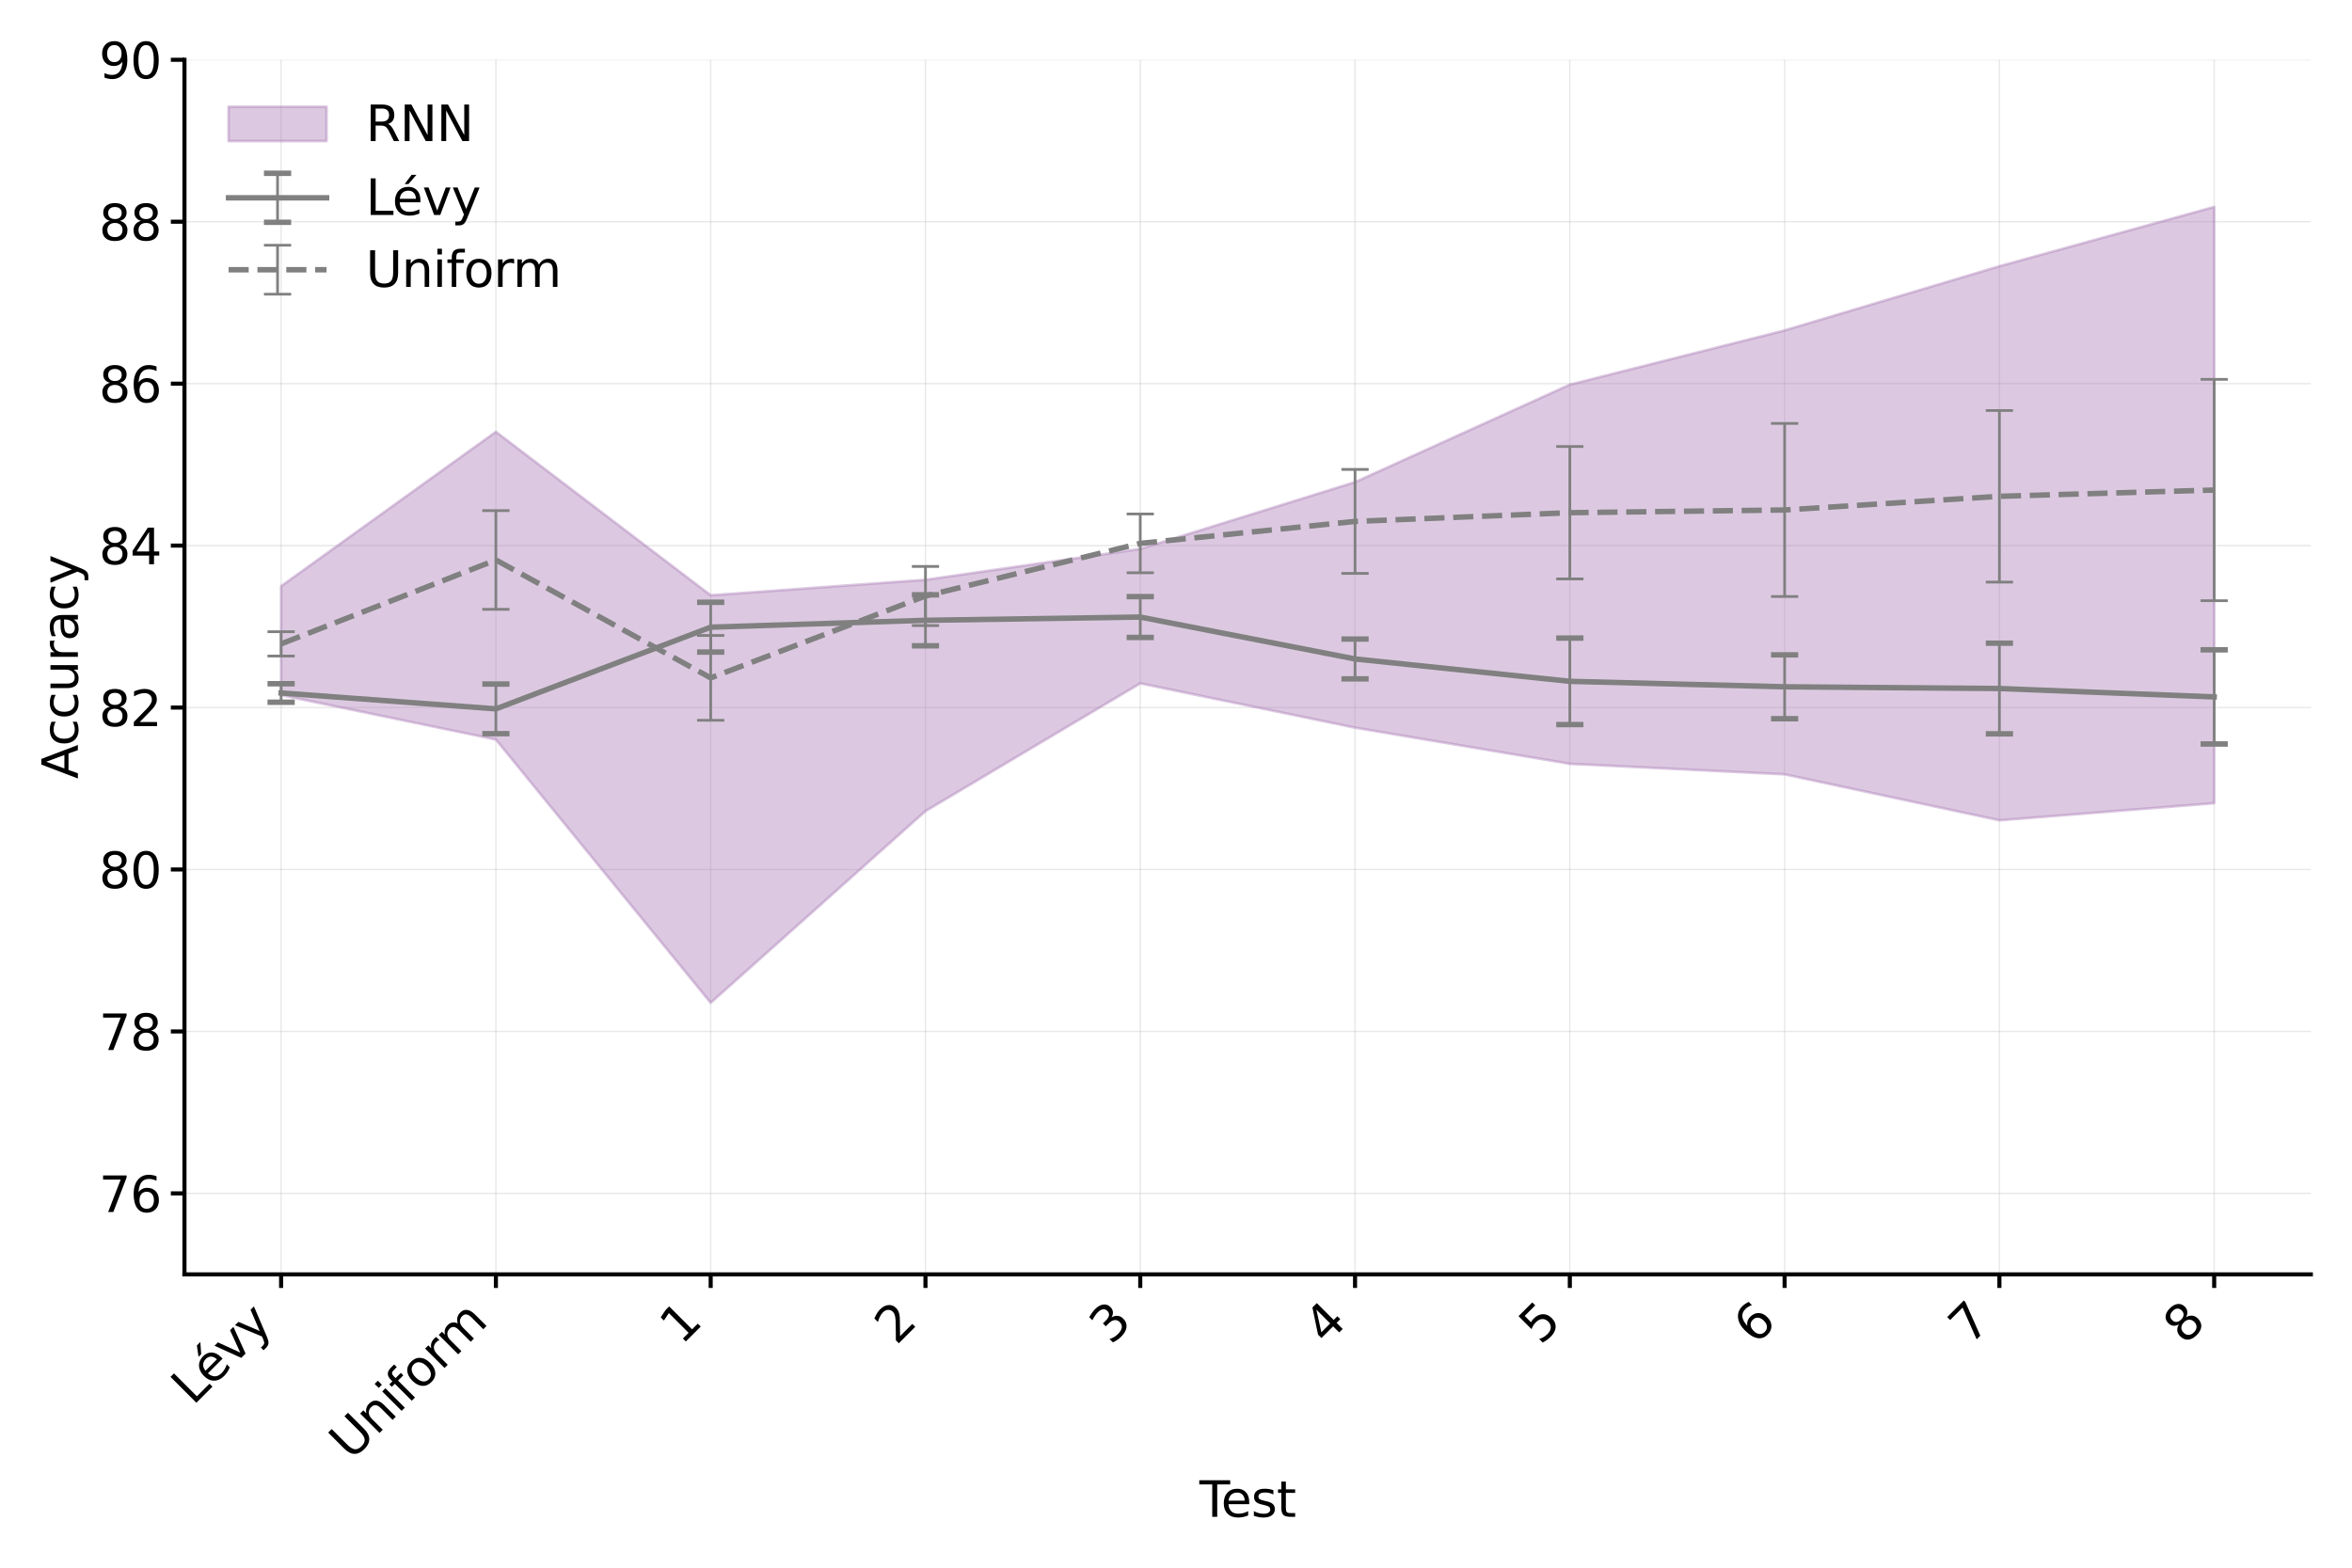 <?xml version="1.0" encoding="utf-8" standalone="no"?>
<!DOCTYPE svg PUBLIC "-//W3C//DTD SVG 1.1//EN"
  "http://www.w3.org/Graphics/SVG/1.1/DTD/svg11.dtd">
<svg xmlns:xlink="http://www.w3.org/1999/xlink" width="864pt" height="576pt" viewBox="0 0 864 576" xmlns="http://www.w3.org/2000/svg" version="1.1">
 <defs>
  <style type="text/css">*{stroke-linejoin: round; stroke-linecap: butt}</style>
 </defs>
 <g id="figure_1">
  <g id="patch_1">
   <path d="M 0 576 
L 864 576 
L 864 0 
L 0 0 
z
" style="fill: #ffffff"/>
  </g>
  <g id="axes_1">
   <g id="patch_2">
    <path d="M 67.76 468.224 
L 848.88 468.224 
L 848.88 21.96 
L 67.76 21.96 
z
" style="fill: #ffffff"/>
   </g>
   <g id="matplotlib.axis_1">
    <g id="xtick_1">
     <g id="line2d_1">
      <path d="M 103.265 468.224 
L 103.265 21.96 
" clip-path="url(#pbea45df01e)" style="fill: none; stroke: #b0b0b0; stroke-opacity: 0.3; stroke-width: 0.5; stroke-linecap: square"/>
     </g>
     <g id="line2d_2">
      <defs>
       <path id="m25b9c10989" d="M 0 0 
L 0 5 
" style="stroke: #000000; stroke-width: 1.5"/>
      </defs>
      <g>
       <use xlink:href="#m25b9c10989" x="103.265" y="468.224" style="stroke: #000000; stroke-width: 1.5"/>
      </g>
     </g>
     <g id="text_1">
      <!-- Lévy -->
      <g transform="translate(70.851 516.672) rotate(-45) scale(0.18 -0.18)">
       <defs>
        <path id="DejaVuSans-4c" d="M 628 4666 
L 1259 4666 
L 1259 531 
L 3531 531 
L 3531 0 
L 628 0 
L 628 4666 
z
" transform="scale(0.016)"/>
        <path id="DejaVuSans-e9" d="M 3597 1894 
L 3597 1613 
L 953 1613 
Q 991 1019 1311 708 
Q 1631 397 2203 397 
Q 2534 397 2845 478 
Q 3156 559 3463 722 
L 3463 178 
Q 3153 47 2828 -22 
Q 2503 -91 2169 -91 
Q 1331 -91 842 396 
Q 353 884 353 1716 
Q 353 2575 817 3079 
Q 1281 3584 2069 3584 
Q 2775 3584 3186 3129 
Q 3597 2675 3597 1894 
z
M 3022 2063 
Q 3016 2534 2758 2815 
Q 2500 3097 2075 3097 
Q 1594 3097 1305 2825 
Q 1016 2553 972 2059 
L 3022 2063 
z
M 2469 5119 
L 3091 5119 
L 2072 3944 
L 1594 3944 
L 2469 5119 
z
" transform="scale(0.016)"/>
        <path id="DejaVuSans-76" d="M 191 3500 
L 800 3500 
L 1894 563 
L 2988 3500 
L 3597 3500 
L 2284 0 
L 1503 0 
L 191 3500 
z
" transform="scale(0.016)"/>
        <path id="DejaVuSans-79" d="M 2059 -325 
Q 1816 -950 1584 -1140 
Q 1353 -1331 966 -1331 
L 506 -1331 
L 506 -850 
L 844 -850 
Q 1081 -850 1212 -737 
Q 1344 -625 1503 -206 
L 1606 56 
L 191 3500 
L 800 3500 
L 1894 763 
L 2988 3500 
L 3597 3500 
L 2059 -325 
z
" transform="scale(0.016)"/>
       </defs>
       <use xlink:href="#DejaVuSans-4c"/>
       <use xlink:href="#DejaVuSans-e9" x="53.963"/>
       <use xlink:href="#DejaVuSans-76" x="115.486"/>
       <use xlink:href="#DejaVuSans-79" x="174.666"/>
      </g>
     </g>
    </g>
    <g id="xtick_2">
     <g id="line2d_3">
      <path d="M 182.166 468.224 
L 182.166 21.96 
" clip-path="url(#pbea45df01e)" style="fill: none; stroke: #b0b0b0; stroke-opacity: 0.3; stroke-width: 0.5; stroke-linecap: square"/>
     </g>
     <g id="line2d_4">
      <g>
       <use xlink:href="#m25b9c10989" x="182.166" y="468.224" style="stroke: #000000; stroke-width: 1.5"/>
      </g>
     </g>
     <g id="text_2">
      <!-- Uniform -->
      <g transform="translate(128.926 536.989) rotate(-45) scale(0.18 -0.18)">
       <defs>
        <path id="DejaVuSans-55" d="M 556 4666 
L 1191 4666 
L 1191 1831 
Q 1191 1081 1462 751 
Q 1734 422 2344 422 
Q 2950 422 3222 751 
Q 3494 1081 3494 1831 
L 3494 4666 
L 4128 4666 
L 4128 1753 
Q 4128 841 3676 375 
Q 3225 -91 2344 -91 
Q 1459 -91 1007 375 
Q 556 841 556 1753 
L 556 4666 
z
" transform="scale(0.016)"/>
        <path id="DejaVuSans-6e" d="M 3513 2113 
L 3513 0 
L 2938 0 
L 2938 2094 
Q 2938 2591 2744 2837 
Q 2550 3084 2163 3084 
Q 1697 3084 1428 2787 
Q 1159 2491 1159 1978 
L 1159 0 
L 581 0 
L 581 3500 
L 1159 3500 
L 1159 2956 
Q 1366 3272 1645 3428 
Q 1925 3584 2291 3584 
Q 2894 3584 3203 3211 
Q 3513 2838 3513 2113 
z
" transform="scale(0.016)"/>
        <path id="DejaVuSans-69" d="M 603 3500 
L 1178 3500 
L 1178 0 
L 603 0 
L 603 3500 
z
M 603 4863 
L 1178 4863 
L 1178 4134 
L 603 4134 
L 603 4863 
z
" transform="scale(0.016)"/>
        <path id="DejaVuSans-66" d="M 2375 4863 
L 2375 4384 
L 1825 4384 
Q 1516 4384 1395 4259 
Q 1275 4134 1275 3809 
L 1275 3500 
L 2222 3500 
L 2222 3053 
L 1275 3053 
L 1275 0 
L 697 0 
L 697 3053 
L 147 3053 
L 147 3500 
L 697 3500 
L 697 3744 
Q 697 4328 969 4595 
Q 1241 4863 1831 4863 
L 2375 4863 
z
" transform="scale(0.016)"/>
        <path id="DejaVuSans-6f" d="M 1959 3097 
Q 1497 3097 1228 2736 
Q 959 2375 959 1747 
Q 959 1119 1226 758 
Q 1494 397 1959 397 
Q 2419 397 2687 759 
Q 2956 1122 2956 1747 
Q 2956 2369 2687 2733 
Q 2419 3097 1959 3097 
z
M 1959 3584 
Q 2709 3584 3137 3096 
Q 3566 2609 3566 1747 
Q 3566 888 3137 398 
Q 2709 -91 1959 -91 
Q 1206 -91 779 398 
Q 353 888 353 1747 
Q 353 2609 779 3096 
Q 1206 3584 1959 3584 
z
" transform="scale(0.016)"/>
        <path id="DejaVuSans-72" d="M 2631 2963 
Q 2534 3019 2420 3045 
Q 2306 3072 2169 3072 
Q 1681 3072 1420 2755 
Q 1159 2438 1159 1844 
L 1159 0 
L 581 0 
L 581 3500 
L 1159 3500 
L 1159 2956 
Q 1341 3275 1631 3429 
Q 1922 3584 2338 3584 
Q 2397 3584 2469 3576 
Q 2541 3569 2628 3553 
L 2631 2963 
z
" transform="scale(0.016)"/>
        <path id="DejaVuSans-6d" d="M 3328 2828 
Q 3544 3216 3844 3400 
Q 4144 3584 4550 3584 
Q 5097 3584 5394 3201 
Q 5691 2819 5691 2113 
L 5691 0 
L 5113 0 
L 5113 2094 
Q 5113 2597 4934 2840 
Q 4756 3084 4391 3084 
Q 3944 3084 3684 2787 
Q 3425 2491 3425 1978 
L 3425 0 
L 2847 0 
L 2847 2094 
Q 2847 2600 2669 2842 
Q 2491 3084 2119 3084 
Q 1678 3084 1418 2786 
Q 1159 2488 1159 1978 
L 1159 0 
L 581 0 
L 581 3500 
L 1159 3500 
L 1159 2956 
Q 1356 3278 1631 3431 
Q 1906 3584 2284 3584 
Q 2666 3584 2933 3390 
Q 3200 3197 3328 2828 
z
" transform="scale(0.016)"/>
       </defs>
       <use xlink:href="#DejaVuSans-55"/>
       <use xlink:href="#DejaVuSans-6e" x="73.193"/>
       <use xlink:href="#DejaVuSans-69" x="136.572"/>
       <use xlink:href="#DejaVuSans-66" x="164.355"/>
       <use xlink:href="#DejaVuSans-6f" x="199.561"/>
       <use xlink:href="#DejaVuSans-72" x="260.742"/>
       <use xlink:href="#DejaVuSans-6d" x="300.105"/>
      </g>
     </g>
    </g>
    <g id="xtick_3">
     <g id="line2d_5">
      <path d="M 261.067 468.224 
L 261.067 21.96 
" clip-path="url(#pbea45df01e)" style="fill: none; stroke: #b0b0b0; stroke-opacity: 0.3; stroke-width: 0.5; stroke-linecap: square"/>
     </g>
     <g id="line2d_6">
      <g>
       <use xlink:href="#m25b9c10989" x="261.067" y="468.224" style="stroke: #000000; stroke-width: 1.5"/>
      </g>
     </g>
     <g id="text_3">
      <!-- 1 -->
      <g transform="translate(250.322 494.493) rotate(-45) scale(0.18 -0.18)">
       <defs>
        <path id="DejaVuSans-31" d="M 794 531 
L 1825 531 
L 1825 4091 
L 703 3866 
L 703 4441 
L 1819 4666 
L 2450 4666 
L 2450 531 
L 3481 531 
L 3481 0 
L 794 0 
L 794 531 
z
" transform="scale(0.016)"/>
       </defs>
       <use xlink:href="#DejaVuSans-31"/>
      </g>
     </g>
    </g>
    <g id="xtick_4">
     <g id="line2d_7">
      <path d="M 339.968 468.224 
L 339.968 21.96 
" clip-path="url(#pbea45df01e)" style="fill: none; stroke: #b0b0b0; stroke-opacity: 0.3; stroke-width: 0.5; stroke-linecap: square"/>
     </g>
     <g id="line2d_8">
      <g>
       <use xlink:href="#m25b9c10989" x="339.968" y="468.224" style="stroke: #000000; stroke-width: 1.5"/>
      </g>
     </g>
     <g id="text_4">
      <!-- 2 -->
      <g transform="translate(329.223 494.493) rotate(-45) scale(0.18 -0.18)">
       <defs>
        <path id="DejaVuSans-32" d="M 1228 531 
L 3431 531 
L 3431 0 
L 469 0 
L 469 531 
Q 828 903 1448 1529 
Q 2069 2156 2228 2338 
Q 2531 2678 2651 2914 
Q 2772 3150 2772 3378 
Q 2772 3750 2511 3984 
Q 2250 4219 1831 4219 
Q 1534 4219 1204 4116 
Q 875 4013 500 3803 
L 500 4441 
Q 881 4594 1212 4672 
Q 1544 4750 1819 4750 
Q 2544 4750 2975 4387 
Q 3406 4025 3406 3419 
Q 3406 3131 3298 2873 
Q 3191 2616 2906 2266 
Q 2828 2175 2409 1742 
Q 1991 1309 1228 531 
z
" transform="scale(0.016)"/>
       </defs>
       <use xlink:href="#DejaVuSans-32"/>
      </g>
     </g>
    </g>
    <g id="xtick_5">
     <g id="line2d_9">
      <path d="M 418.869 468.224 
L 418.869 21.96 
" clip-path="url(#pbea45df01e)" style="fill: none; stroke: #b0b0b0; stroke-opacity: 0.3; stroke-width: 0.5; stroke-linecap: square"/>
     </g>
     <g id="line2d_10">
      <g>
       <use xlink:href="#m25b9c10989" x="418.869" y="468.224" style="stroke: #000000; stroke-width: 1.5"/>
      </g>
     </g>
     <g id="text_5">
      <!-- 3 -->
      <g transform="translate(408.124 494.493) rotate(-45) scale(0.18 -0.18)">
       <defs>
        <path id="DejaVuSans-33" d="M 2597 2516 
Q 3050 2419 3304 2112 
Q 3559 1806 3559 1356 
Q 3559 666 3084 287 
Q 2609 -91 1734 -91 
Q 1441 -91 1130 -33 
Q 819 25 488 141 
L 488 750 
Q 750 597 1062 519 
Q 1375 441 1716 441 
Q 2309 441 2620 675 
Q 2931 909 2931 1356 
Q 2931 1769 2642 2001 
Q 2353 2234 1838 2234 
L 1294 2234 
L 1294 2753 
L 1863 2753 
Q 2328 2753 2575 2939 
Q 2822 3125 2822 3475 
Q 2822 3834 2567 4026 
Q 2313 4219 1838 4219 
Q 1578 4219 1281 4162 
Q 984 4106 628 3988 
L 628 4550 
Q 988 4650 1302 4700 
Q 1616 4750 1894 4750 
Q 2613 4750 3031 4423 
Q 3450 4097 3450 3541 
Q 3450 3153 3228 2886 
Q 3006 2619 2597 2516 
z
" transform="scale(0.016)"/>
       </defs>
       <use xlink:href="#DejaVuSans-33"/>
      </g>
     </g>
    </g>
    <g id="xtick_6">
     <g id="line2d_11">
      <path d="M 497.771 468.224 
L 497.771 21.96 
" clip-path="url(#pbea45df01e)" style="fill: none; stroke: #b0b0b0; stroke-opacity: 0.3; stroke-width: 0.5; stroke-linecap: square"/>
     </g>
     <g id="line2d_12">
      <g>
       <use xlink:href="#m25b9c10989" x="497.771" y="468.224" style="stroke: #000000; stroke-width: 1.5"/>
      </g>
     </g>
     <g id="text_6">
      <!-- 4 -->
      <g transform="translate(487.025 494.493) rotate(-45) scale(0.18 -0.18)">
       <defs>
        <path id="DejaVuSans-34" d="M 2419 4116 
L 825 1625 
L 2419 1625 
L 2419 4116 
z
M 2253 4666 
L 3047 4666 
L 3047 1625 
L 3713 1625 
L 3713 1100 
L 3047 1100 
L 3047 0 
L 2419 0 
L 2419 1100 
L 313 1100 
L 313 1709 
L 2253 4666 
z
" transform="scale(0.016)"/>
       </defs>
       <use xlink:href="#DejaVuSans-34"/>
      </g>
     </g>
    </g>
    <g id="xtick_7">
     <g id="line2d_13">
      <path d="M 576.672 468.224 
L 576.672 21.96 
" clip-path="url(#pbea45df01e)" style="fill: none; stroke: #b0b0b0; stroke-opacity: 0.3; stroke-width: 0.5; stroke-linecap: square"/>
     </g>
     <g id="line2d_14">
      <g>
       <use xlink:href="#m25b9c10989" x="576.672" y="468.224" style="stroke: #000000; stroke-width: 1.5"/>
      </g>
     </g>
     <g id="text_7">
      <!-- 5 -->
      <g transform="translate(565.926 494.493) rotate(-45) scale(0.18 -0.18)">
       <defs>
        <path id="DejaVuSans-35" d="M 691 4666 
L 3169 4666 
L 3169 4134 
L 1269 4134 
L 1269 2991 
Q 1406 3038 1543 3061 
Q 1681 3084 1819 3084 
Q 2600 3084 3056 2656 
Q 3513 2228 3513 1497 
Q 3513 744 3044 326 
Q 2575 -91 1722 -91 
Q 1428 -91 1123 -41 
Q 819 9 494 109 
L 494 744 
Q 775 591 1075 516 
Q 1375 441 1709 441 
Q 2250 441 2565 725 
Q 2881 1009 2881 1497 
Q 2881 1984 2565 2268 
Q 2250 2553 1709 2553 
Q 1456 2553 1204 2497 
Q 953 2441 691 2322 
L 691 4666 
z
" transform="scale(0.016)"/>
       </defs>
       <use xlink:href="#DejaVuSans-35"/>
      </g>
     </g>
    </g>
    <g id="xtick_8">
     <g id="line2d_15">
      <path d="M 655.573 468.224 
L 655.573 21.96 
" clip-path="url(#pbea45df01e)" style="fill: none; stroke: #b0b0b0; stroke-opacity: 0.3; stroke-width: 0.5; stroke-linecap: square"/>
     </g>
     <g id="line2d_16">
      <g>
       <use xlink:href="#m25b9c10989" x="655.573" y="468.224" style="stroke: #000000; stroke-width: 1.5"/>
      </g>
     </g>
     <g id="text_8">
      <!-- 6 -->
      <g transform="translate(644.827 494.493) rotate(-45) scale(0.18 -0.18)">
       <defs>
        <path id="DejaVuSans-36" d="M 2113 2584 
Q 1688 2584 1439 2293 
Q 1191 2003 1191 1497 
Q 1191 994 1439 701 
Q 1688 409 2113 409 
Q 2538 409 2786 701 
Q 3034 994 3034 1497 
Q 3034 2003 2786 2293 
Q 2538 2584 2113 2584 
z
M 3366 4563 
L 3366 3988 
Q 3128 4100 2886 4159 
Q 2644 4219 2406 4219 
Q 1781 4219 1451 3797 
Q 1122 3375 1075 2522 
Q 1259 2794 1537 2939 
Q 1816 3084 2150 3084 
Q 2853 3084 3261 2657 
Q 3669 2231 3669 1497 
Q 3669 778 3244 343 
Q 2819 -91 2113 -91 
Q 1303 -91 875 529 
Q 447 1150 447 2328 
Q 447 3434 972 4092 
Q 1497 4750 2381 4750 
Q 2619 4750 2861 4703 
Q 3103 4656 3366 4563 
z
" transform="scale(0.016)"/>
       </defs>
       <use xlink:href="#DejaVuSans-36"/>
      </g>
     </g>
    </g>
    <g id="xtick_9">
     <g id="line2d_17">
      <path d="M 734.474 468.224 
L 734.474 21.96 
" clip-path="url(#pbea45df01e)" style="fill: none; stroke: #b0b0b0; stroke-opacity: 0.3; stroke-width: 0.5; stroke-linecap: square"/>
     </g>
     <g id="line2d_18">
      <g>
       <use xlink:href="#m25b9c10989" x="734.474" y="468.224" style="stroke: #000000; stroke-width: 1.5"/>
      </g>
     </g>
     <g id="text_9">
      <!-- 7 -->
      <g transform="translate(723.728 494.493) rotate(-45) scale(0.18 -0.18)">
       <defs>
        <path id="DejaVuSans-37" d="M 525 4666 
L 3525 4666 
L 3525 4397 
L 1831 0 
L 1172 0 
L 2766 4134 
L 525 4134 
L 525 4666 
z
" transform="scale(0.016)"/>
       </defs>
       <use xlink:href="#DejaVuSans-37"/>
      </g>
     </g>
    </g>
    <g id="xtick_10">
     <g id="line2d_19">
      <path d="M 813.375 468.224 
L 813.375 21.96 
" clip-path="url(#pbea45df01e)" style="fill: none; stroke: #b0b0b0; stroke-opacity: 0.3; stroke-width: 0.5; stroke-linecap: square"/>
     </g>
     <g id="line2d_20">
      <g>
       <use xlink:href="#m25b9c10989" x="813.375" y="468.224" style="stroke: #000000; stroke-width: 1.5"/>
      </g>
     </g>
     <g id="text_10">
      <!-- 8 -->
      <g transform="translate(802.629 494.493) rotate(-45) scale(0.18 -0.18)">
       <defs>
        <path id="DejaVuSans-38" d="M 2034 2216 
Q 1584 2216 1326 1975 
Q 1069 1734 1069 1313 
Q 1069 891 1326 650 
Q 1584 409 2034 409 
Q 2484 409 2743 651 
Q 3003 894 3003 1313 
Q 3003 1734 2745 1975 
Q 2488 2216 2034 2216 
z
M 1403 2484 
Q 997 2584 770 2862 
Q 544 3141 544 3541 
Q 544 4100 942 4425 
Q 1341 4750 2034 4750 
Q 2731 4750 3128 4425 
Q 3525 4100 3525 3541 
Q 3525 3141 3298 2862 
Q 3072 2584 2669 2484 
Q 3125 2378 3379 2068 
Q 3634 1759 3634 1313 
Q 3634 634 3220 271 
Q 2806 -91 2034 -91 
Q 1263 -91 848 271 
Q 434 634 434 1313 
Q 434 1759 690 2068 
Q 947 2378 1403 2484 
z
M 1172 3481 
Q 1172 3119 1398 2916 
Q 1625 2713 2034 2713 
Q 2441 2713 2670 2916 
Q 2900 3119 2900 3481 
Q 2900 3844 2670 4047 
Q 2441 4250 2034 4250 
Q 1625 4250 1398 4047 
Q 1172 3844 1172 3481 
z
" transform="scale(0.016)"/>
       </defs>
       <use xlink:href="#DejaVuSans-38"/>
      </g>
     </g>
    </g>
    <g id="text_11">
     <!-- Test -->
     <g transform="translate(440.598 557.313) scale(0.18 -0.18)">
      <defs>
       <path id="DejaVuSans-54" d="M -19 4666 
L 3928 4666 
L 3928 4134 
L 2272 4134 
L 2272 0 
L 1638 0 
L 1638 4134 
L -19 4134 
L -19 4666 
z
" transform="scale(0.016)"/>
       <path id="DejaVuSans-65" d="M 3597 1894 
L 3597 1613 
L 953 1613 
Q 991 1019 1311 708 
Q 1631 397 2203 397 
Q 2534 397 2845 478 
Q 3156 559 3463 722 
L 3463 178 
Q 3153 47 2828 -22 
Q 2503 -91 2169 -91 
Q 1331 -91 842 396 
Q 353 884 353 1716 
Q 353 2575 817 3079 
Q 1281 3584 2069 3584 
Q 2775 3584 3186 3129 
Q 3597 2675 3597 1894 
z
M 3022 2063 
Q 3016 2534 2758 2815 
Q 2500 3097 2075 3097 
Q 1594 3097 1305 2825 
Q 1016 2553 972 2059 
L 3022 2063 
z
" transform="scale(0.016)"/>
       <path id="DejaVuSans-73" d="M 2834 3397 
L 2834 2853 
Q 2591 2978 2328 3040 
Q 2066 3103 1784 3103 
Q 1356 3103 1142 2972 
Q 928 2841 928 2578 
Q 928 2378 1081 2264 
Q 1234 2150 1697 2047 
L 1894 2003 
Q 2506 1872 2764 1633 
Q 3022 1394 3022 966 
Q 3022 478 2636 193 
Q 2250 -91 1575 -91 
Q 1294 -91 989 -36 
Q 684 19 347 128 
L 347 722 
Q 666 556 975 473 
Q 1284 391 1588 391 
Q 1994 391 2212 530 
Q 2431 669 2431 922 
Q 2431 1156 2273 1281 
Q 2116 1406 1581 1522 
L 1381 1569 
Q 847 1681 609 1914 
Q 372 2147 372 2553 
Q 372 3047 722 3315 
Q 1072 3584 1716 3584 
Q 2034 3584 2315 3537 
Q 2597 3491 2834 3397 
z
" transform="scale(0.016)"/>
       <path id="DejaVuSans-74" d="M 1172 4494 
L 1172 3500 
L 2356 3500 
L 2356 3053 
L 1172 3053 
L 1172 1153 
Q 1172 725 1289 603 
Q 1406 481 1766 481 
L 2356 481 
L 2356 0 
L 1766 0 
Q 1100 0 847 248 
Q 594 497 594 1153 
L 594 3053 
L 172 3053 
L 172 3500 
L 594 3500 
L 594 4494 
L 1172 4494 
z
" transform="scale(0.016)"/>
      </defs>
      <use xlink:href="#DejaVuSans-54"/>
      <use xlink:href="#DejaVuSans-65" x="44.084"/>
      <use xlink:href="#DejaVuSans-73" x="105.607"/>
      <use xlink:href="#DejaVuSans-74" x="157.707"/>
     </g>
    </g>
   </g>
   <g id="matplotlib.axis_2">
    <g id="ytick_1">
     <g id="line2d_21">
      <path d="M 67.76 438.473 
L 848.88 438.473 
" clip-path="url(#pbea45df01e)" style="fill: none; stroke: #b0b0b0; stroke-opacity: 0.3; stroke-width: 0.5; stroke-linecap: square"/>
     </g>
     <g id="line2d_22">
      <defs>
       <path id="m1f708a9ffe" d="M 0 0 
L -5 0 
" style="stroke: #000000; stroke-width: 1.5"/>
      </defs>
      <g>
       <use xlink:href="#m1f708a9ffe" x="67.76" y="438.473" style="stroke: #000000; stroke-width: 1.5"/>
      </g>
     </g>
     <g id="text_12">
      <!-- 76 -->
      <g transform="translate(36.355 445.312) scale(0.18 -0.18)">
       <use xlink:href="#DejaVuSans-37"/>
       <use xlink:href="#DejaVuSans-36" x="63.623"/>
      </g>
     </g>
    </g>
    <g id="ytick_2">
     <g id="line2d_23">
      <path d="M 67.76 378.971 
L 848.88 378.971 
" clip-path="url(#pbea45df01e)" style="fill: none; stroke: #b0b0b0; stroke-opacity: 0.3; stroke-width: 0.5; stroke-linecap: square"/>
     </g>
     <g id="line2d_24">
      <g>
       <use xlink:href="#m1f708a9ffe" x="67.76" y="378.971" style="stroke: #000000; stroke-width: 1.5"/>
      </g>
     </g>
     <g id="text_13">
      <!-- 78 -->
      <g transform="translate(36.355 385.81) scale(0.18 -0.18)">
       <use xlink:href="#DejaVuSans-37"/>
       <use xlink:href="#DejaVuSans-38" x="63.623"/>
      </g>
     </g>
    </g>
    <g id="ytick_3">
     <g id="line2d_25">
      <path d="M 67.76 319.469 
L 848.88 319.469 
" clip-path="url(#pbea45df01e)" style="fill: none; stroke: #b0b0b0; stroke-opacity: 0.3; stroke-width: 0.5; stroke-linecap: square"/>
     </g>
     <g id="line2d_26">
      <g>
       <use xlink:href="#m1f708a9ffe" x="67.76" y="319.469" style="stroke: #000000; stroke-width: 1.5"/>
      </g>
     </g>
     <g id="text_14">
      <!-- 80 -->
      <g transform="translate(36.355 326.308) scale(0.18 -0.18)">
       <defs>
        <path id="DejaVuSans-30" d="M 2034 4250 
Q 1547 4250 1301 3770 
Q 1056 3291 1056 2328 
Q 1056 1369 1301 889 
Q 1547 409 2034 409 
Q 2525 409 2770 889 
Q 3016 1369 3016 2328 
Q 3016 3291 2770 3770 
Q 2525 4250 2034 4250 
z
M 2034 4750 
Q 2819 4750 3233 4129 
Q 3647 3509 3647 2328 
Q 3647 1150 3233 529 
Q 2819 -91 2034 -91 
Q 1250 -91 836 529 
Q 422 1150 422 2328 
Q 422 3509 836 4129 
Q 1250 4750 2034 4750 
z
" transform="scale(0.016)"/>
       </defs>
       <use xlink:href="#DejaVuSans-38"/>
       <use xlink:href="#DejaVuSans-30" x="63.623"/>
      </g>
     </g>
    </g>
    <g id="ytick_4">
     <g id="line2d_27">
      <path d="M 67.76 259.968 
L 848.88 259.968 
" clip-path="url(#pbea45df01e)" style="fill: none; stroke: #b0b0b0; stroke-opacity: 0.3; stroke-width: 0.5; stroke-linecap: square"/>
     </g>
     <g id="line2d_28">
      <g>
       <use xlink:href="#m1f708a9ffe" x="67.76" y="259.968" style="stroke: #000000; stroke-width: 1.5"/>
      </g>
     </g>
     <g id="text_15">
      <!-- 82 -->
      <g transform="translate(36.355 266.806) scale(0.18 -0.18)">
       <use xlink:href="#DejaVuSans-38"/>
       <use xlink:href="#DejaVuSans-32" x="63.623"/>
      </g>
     </g>
    </g>
    <g id="ytick_5">
     <g id="line2d_29">
      <path d="M 67.76 200.466 
L 848.88 200.466 
" clip-path="url(#pbea45df01e)" style="fill: none; stroke: #b0b0b0; stroke-opacity: 0.3; stroke-width: 0.5; stroke-linecap: square"/>
     </g>
     <g id="line2d_30">
      <g>
       <use xlink:href="#m1f708a9ffe" x="67.76" y="200.466" style="stroke: #000000; stroke-width: 1.5"/>
      </g>
     </g>
     <g id="text_16">
      <!-- 84 -->
      <g transform="translate(36.355 207.304) scale(0.18 -0.18)">
       <use xlink:href="#DejaVuSans-38"/>
       <use xlink:href="#DejaVuSans-34" x="63.623"/>
      </g>
     </g>
    </g>
    <g id="ytick_6">
     <g id="line2d_31">
      <path d="M 67.76 140.964 
L 848.88 140.964 
" clip-path="url(#pbea45df01e)" style="fill: none; stroke: #b0b0b0; stroke-opacity: 0.3; stroke-width: 0.5; stroke-linecap: square"/>
     </g>
     <g id="line2d_32">
      <g>
       <use xlink:href="#m1f708a9ffe" x="67.76" y="140.964" style="stroke: #000000; stroke-width: 1.5"/>
      </g>
     </g>
     <g id="text_17">
      <!-- 86 -->
      <g transform="translate(36.355 147.802) scale(0.18 -0.18)">
       <use xlink:href="#DejaVuSans-38"/>
       <use xlink:href="#DejaVuSans-36" x="63.623"/>
      </g>
     </g>
    </g>
    <g id="ytick_7">
     <g id="line2d_33">
      <path d="M 67.76 81.462 
L 848.88 81.462 
" clip-path="url(#pbea45df01e)" style="fill: none; stroke: #b0b0b0; stroke-opacity: 0.3; stroke-width: 0.5; stroke-linecap: square"/>
     </g>
     <g id="line2d_34">
      <g>
       <use xlink:href="#m1f708a9ffe" x="67.76" y="81.462" style="stroke: #000000; stroke-width: 1.5"/>
      </g>
     </g>
     <g id="text_18">
      <!-- 88 -->
      <g transform="translate(36.355 88.3) scale(0.18 -0.18)">
       <use xlink:href="#DejaVuSans-38"/>
       <use xlink:href="#DejaVuSans-38" x="63.623"/>
      </g>
     </g>
    </g>
    <g id="ytick_8">
     <g id="line2d_35">
      <path d="M 67.76 21.96 
L 848.88 21.96 
" clip-path="url(#pbea45df01e)" style="fill: none; stroke: #b0b0b0; stroke-opacity: 0.3; stroke-width: 0.5; stroke-linecap: square"/>
     </g>
     <g id="line2d_36">
      <g>
       <use xlink:href="#m1f708a9ffe" x="67.76" y="21.96" style="stroke: #000000; stroke-width: 1.5"/>
      </g>
     </g>
     <g id="text_19">
      <!-- 90 -->
      <g transform="translate(36.355 28.799) scale(0.18 -0.18)">
       <defs>
        <path id="DejaVuSans-39" d="M 703 97 
L 703 672 
Q 941 559 1184 500 
Q 1428 441 1663 441 
Q 2288 441 2617 861 
Q 2947 1281 2994 2138 
Q 2813 1869 2534 1725 
Q 2256 1581 1919 1581 
Q 1219 1581 811 2004 
Q 403 2428 403 3163 
Q 403 3881 828 4315 
Q 1253 4750 1959 4750 
Q 2769 4750 3195 4129 
Q 3622 3509 3622 2328 
Q 3622 1225 3098 567 
Q 2575 -91 1691 -91 
Q 1453 -91 1209 -44 
Q 966 3 703 97 
z
M 1959 2075 
Q 2384 2075 2632 2365 
Q 2881 2656 2881 3163 
Q 2881 3666 2632 3958 
Q 2384 4250 1959 4250 
Q 1534 4250 1286 3958 
Q 1038 3666 1038 3163 
Q 1038 2656 1286 2365 
Q 1534 2075 1959 2075 
z
" transform="scale(0.016)"/>
       </defs>
       <use xlink:href="#DejaVuSans-39"/>
       <use xlink:href="#DejaVuSans-30" x="63.623"/>
      </g>
     </g>
    </g>
    <g id="text_20">
     <!-- Accuracy -->
     <g transform="translate(28.612 286.183) rotate(-90) scale(0.18 -0.18)">
      <defs>
       <path id="DejaVuSans-41" d="M 2188 4044 
L 1331 1722 
L 3047 1722 
L 2188 4044 
z
M 1831 4666 
L 2547 4666 
L 4325 0 
L 3669 0 
L 3244 1197 
L 1141 1197 
L 716 0 
L 50 0 
L 1831 4666 
z
" transform="scale(0.016)"/>
       <path id="DejaVuSans-63" d="M 3122 3366 
L 3122 2828 
Q 2878 2963 2633 3030 
Q 2388 3097 2138 3097 
Q 1578 3097 1268 2742 
Q 959 2388 959 1747 
Q 959 1106 1268 751 
Q 1578 397 2138 397 
Q 2388 397 2633 464 
Q 2878 531 3122 666 
L 3122 134 
Q 2881 22 2623 -34 
Q 2366 -91 2075 -91 
Q 1284 -91 818 406 
Q 353 903 353 1747 
Q 353 2603 823 3093 
Q 1294 3584 2113 3584 
Q 2378 3584 2631 3529 
Q 2884 3475 3122 3366 
z
" transform="scale(0.016)"/>
       <path id="DejaVuSans-75" d="M 544 1381 
L 544 3500 
L 1119 3500 
L 1119 1403 
Q 1119 906 1312 657 
Q 1506 409 1894 409 
Q 2359 409 2629 706 
Q 2900 1003 2900 1516 
L 2900 3500 
L 3475 3500 
L 3475 0 
L 2900 0 
L 2900 538 
Q 2691 219 2414 64 
Q 2138 -91 1772 -91 
Q 1169 -91 856 284 
Q 544 659 544 1381 
z
M 1991 3584 
L 1991 3584 
z
" transform="scale(0.016)"/>
       <path id="DejaVuSans-61" d="M 2194 1759 
Q 1497 1759 1228 1600 
Q 959 1441 959 1056 
Q 959 750 1161 570 
Q 1363 391 1709 391 
Q 2188 391 2477 730 
Q 2766 1069 2766 1631 
L 2766 1759 
L 2194 1759 
z
M 3341 1997 
L 3341 0 
L 2766 0 
L 2766 531 
Q 2569 213 2275 61 
Q 1981 -91 1556 -91 
Q 1019 -91 701 211 
Q 384 513 384 1019 
Q 384 1609 779 1909 
Q 1175 2209 1959 2209 
L 2766 2209 
L 2766 2266 
Q 2766 2663 2505 2880 
Q 2244 3097 1772 3097 
Q 1472 3097 1187 3025 
Q 903 2953 641 2809 
L 641 3341 
Q 956 3463 1253 3523 
Q 1550 3584 1831 3584 
Q 2591 3584 2966 3190 
Q 3341 2797 3341 1997 
z
" transform="scale(0.016)"/>
      </defs>
      <use xlink:href="#DejaVuSans-41"/>
      <use xlink:href="#DejaVuSans-63" x="66.658"/>
      <use xlink:href="#DejaVuSans-63" x="121.639"/>
      <use xlink:href="#DejaVuSans-75" x="176.619"/>
      <use xlink:href="#DejaVuSans-72" x="239.998"/>
      <use xlink:href="#DejaVuSans-61" x="281.111"/>
      <use xlink:href="#DejaVuSans-63" x="342.391"/>
      <use xlink:href="#DejaVuSans-79" x="397.371"/>
     </g>
    </g>
   </g>
   <g id="PolyCollection_1">
    <defs>
     <path id="md71c2c8c78" d="M 103.265 -360.622 
L 103.265 -320.607 
L 182.166 -304.281 
L 261.067 -207.553 
L 339.968 -277.988 
L 418.869 -324.921 
L 497.771 -308.632 
L 576.672 -295.356 
L 655.573 -291.488 
L 734.474 -274.604 
L 813.375 -280.889 
L 813.375 -499.968 
L 813.375 -499.968 
L 734.474 -478.175 
L 655.573 -454.597 
L 576.672 -434.664 
L 497.771 -398.852 
L 418.869 -374.307 
L 339.968 -362.965 
L 261.067 -357.275 
L 182.166 -417.334 
L 103.265 -360.622 
z
" style="stroke: #a778b4; stroke-opacity: 0.4"/>
    </defs>
    <g clip-path="url(#pbea45df01e)">
     <use xlink:href="#md71c2c8c78" x="0" y="576" style="fill: #a778b4; fill-opacity: 0.4; stroke: #a778b4; stroke-opacity: 0.4"/>
    </g>
   </g>
   <g id="LineCollection_1">
    <path d="M 103.265 258.017 
L 103.265 251.208 
" clip-path="url(#pbea45df01e)" style="fill: none; stroke: #808080"/>
    <path d="M 182.166 269.57 
L 182.166 251.332 
" clip-path="url(#pbea45df01e)" style="fill: none; stroke: #808080"/>
    <path d="M 261.067 239.587 
L 261.067 221.292 
" clip-path="url(#pbea45df01e)" style="fill: none; stroke: #808080"/>
    <path d="M 339.968 237.268 
L 339.968 218.554 
" clip-path="url(#pbea45df01e)" style="fill: none; stroke: #808080"/>
    <path d="M 418.869 234.22 
L 418.869 219.221 
" clip-path="url(#pbea45df01e)" style="fill: none; stroke: #808080"/>
    <path d="M 497.771 249.432 
L 497.771 234.802 
" clip-path="url(#pbea45df01e)" style="fill: none; stroke: #808080"/>
    <path d="M 576.672 266.226 
L 576.672 234.446 
" clip-path="url(#pbea45df01e)" style="fill: none; stroke: #808080"/>
    <path d="M 655.573 264.08 
L 655.573 240.607 
" clip-path="url(#pbea45df01e)" style="fill: none; stroke: #808080"/>
    <path d="M 734.474 269.632 
L 734.474 236.321 
" clip-path="url(#pbea45df01e)" style="fill: none; stroke: #808080"/>
    <path d="M 813.375 273.365 
L 813.375 238.76 
" clip-path="url(#pbea45df01e)" style="fill: none; stroke: #808080"/>
   </g>
   <g id="line2d_37">
    <defs>
     <path id="m4a71e40a7e" d="M 5 0 
L -5 -0 
" style="stroke: #808080; stroke-width: 2"/>
    </defs>
    <g clip-path="url(#pbea45df01e)">
     <use xlink:href="#m4a71e40a7e" x="103.265" y="258.017" style="fill: #808080; stroke: #808080; stroke-width: 2"/>
     <use xlink:href="#m4a71e40a7e" x="182.166" y="269.57" style="fill: #808080; stroke: #808080; stroke-width: 2"/>
     <use xlink:href="#m4a71e40a7e" x="261.067" y="239.587" style="fill: #808080; stroke: #808080; stroke-width: 2"/>
     <use xlink:href="#m4a71e40a7e" x="339.968" y="237.268" style="fill: #808080; stroke: #808080; stroke-width: 2"/>
     <use xlink:href="#m4a71e40a7e" x="418.869" y="234.22" style="fill: #808080; stroke: #808080; stroke-width: 2"/>
     <use xlink:href="#m4a71e40a7e" x="497.771" y="249.432" style="fill: #808080; stroke: #808080; stroke-width: 2"/>
     <use xlink:href="#m4a71e40a7e" x="576.672" y="266.226" style="fill: #808080; stroke: #808080; stroke-width: 2"/>
     <use xlink:href="#m4a71e40a7e" x="655.573" y="264.08" style="fill: #808080; stroke: #808080; stroke-width: 2"/>
     <use xlink:href="#m4a71e40a7e" x="734.474" y="269.632" style="fill: #808080; stroke: #808080; stroke-width: 2"/>
     <use xlink:href="#m4a71e40a7e" x="813.375" y="273.365" style="fill: #808080; stroke: #808080; stroke-width: 2"/>
    </g>
   </g>
   <g id="line2d_38">
    <g clip-path="url(#pbea45df01e)">
     <use xlink:href="#m4a71e40a7e" x="103.265" y="251.208" style="fill: #808080; stroke: #808080; stroke-width: 2"/>
     <use xlink:href="#m4a71e40a7e" x="182.166" y="251.332" style="fill: #808080; stroke: #808080; stroke-width: 2"/>
     <use xlink:href="#m4a71e40a7e" x="261.067" y="221.292" style="fill: #808080; stroke: #808080; stroke-width: 2"/>
     <use xlink:href="#m4a71e40a7e" x="339.968" y="218.554" style="fill: #808080; stroke: #808080; stroke-width: 2"/>
     <use xlink:href="#m4a71e40a7e" x="418.869" y="219.221" style="fill: #808080; stroke: #808080; stroke-width: 2"/>
     <use xlink:href="#m4a71e40a7e" x="497.771" y="234.802" style="fill: #808080; stroke: #808080; stroke-width: 2"/>
     <use xlink:href="#m4a71e40a7e" x="576.672" y="234.446" style="fill: #808080; stroke: #808080; stroke-width: 2"/>
     <use xlink:href="#m4a71e40a7e" x="655.573" y="240.607" style="fill: #808080; stroke: #808080; stroke-width: 2"/>
     <use xlink:href="#m4a71e40a7e" x="734.474" y="236.321" style="fill: #808080; stroke: #808080; stroke-width: 2"/>
     <use xlink:href="#m4a71e40a7e" x="813.375" y="238.76" style="fill: #808080; stroke: #808080; stroke-width: 2"/>
    </g>
   </g>
   <g id="LineCollection_2">
    <path d="M 103.265 241.045 
L 103.265 232.107 
" clip-path="url(#pbea45df01e)" style="fill: none; stroke: #808080"/>
    <path d="M 182.166 223.878 
L 182.166 187.615 
" clip-path="url(#pbea45df01e)" style="fill: none; stroke: #808080"/>
    <path d="M 261.067 264.652 
L 261.067 233.49 
" clip-path="url(#pbea45df01e)" style="fill: none; stroke: #808080"/>
    <path d="M 339.968 229.849 
L 339.968 208.122 
" clip-path="url(#pbea45df01e)" style="fill: none; stroke: #808080"/>
    <path d="M 418.869 210.447 
L 418.869 188.848 
" clip-path="url(#pbea45df01e)" style="fill: none; stroke: #808080"/>
    <path d="M 497.771 210.677 
L 497.771 172.479 
" clip-path="url(#pbea45df01e)" style="fill: none; stroke: #808080"/>
    <path d="M 576.672 212.709 
L 576.672 164.049 
" clip-path="url(#pbea45df01e)" style="fill: none; stroke: #808080"/>
    <path d="M 655.573 219.168 
L 655.573 155.583 
" clip-path="url(#pbea45df01e)" style="fill: none; stroke: #808080"/>
    <path d="M 734.474 213.883 
L 734.474 150.827 
" clip-path="url(#pbea45df01e)" style="fill: none; stroke: #808080"/>
    <path d="M 813.375 220.714 
L 813.375 139.384 
" clip-path="url(#pbea45df01e)" style="fill: none; stroke: #808080"/>
   </g>
   <g id="line2d_39">
    <defs>
     <path id="m4d9e53aef2" d="M 5 0 
L -5 -0 
" style="stroke: #808080"/>
    </defs>
    <g clip-path="url(#pbea45df01e)">
     <use xlink:href="#m4d9e53aef2" x="103.265" y="241.045" style="fill: #808080; stroke: #808080"/>
     <use xlink:href="#m4d9e53aef2" x="182.166" y="223.878" style="fill: #808080; stroke: #808080"/>
     <use xlink:href="#m4d9e53aef2" x="261.067" y="264.652" style="fill: #808080; stroke: #808080"/>
     <use xlink:href="#m4d9e53aef2" x="339.968" y="229.849" style="fill: #808080; stroke: #808080"/>
     <use xlink:href="#m4d9e53aef2" x="418.869" y="210.447" style="fill: #808080; stroke: #808080"/>
     <use xlink:href="#m4d9e53aef2" x="497.771" y="210.677" style="fill: #808080; stroke: #808080"/>
     <use xlink:href="#m4d9e53aef2" x="576.672" y="212.709" style="fill: #808080; stroke: #808080"/>
     <use xlink:href="#m4d9e53aef2" x="655.573" y="219.168" style="fill: #808080; stroke: #808080"/>
     <use xlink:href="#m4d9e53aef2" x="734.474" y="213.883" style="fill: #808080; stroke: #808080"/>
     <use xlink:href="#m4d9e53aef2" x="813.375" y="220.714" style="fill: #808080; stroke: #808080"/>
    </g>
   </g>
   <g id="line2d_40">
    <g clip-path="url(#pbea45df01e)">
     <use xlink:href="#m4d9e53aef2" x="103.265" y="232.107" style="fill: #808080; stroke: #808080"/>
     <use xlink:href="#m4d9e53aef2" x="182.166" y="187.615" style="fill: #808080; stroke: #808080"/>
     <use xlink:href="#m4d9e53aef2" x="261.067" y="233.49" style="fill: #808080; stroke: #808080"/>
     <use xlink:href="#m4d9e53aef2" x="339.968" y="208.122" style="fill: #808080; stroke: #808080"/>
     <use xlink:href="#m4d9e53aef2" x="418.869" y="188.848" style="fill: #808080; stroke: #808080"/>
     <use xlink:href="#m4d9e53aef2" x="497.771" y="172.479" style="fill: #808080; stroke: #808080"/>
     <use xlink:href="#m4d9e53aef2" x="576.672" y="164.049" style="fill: #808080; stroke: #808080"/>
     <use xlink:href="#m4d9e53aef2" x="655.573" y="155.583" style="fill: #808080; stroke: #808080"/>
     <use xlink:href="#m4d9e53aef2" x="734.474" y="150.827" style="fill: #808080; stroke: #808080"/>
     <use xlink:href="#m4d9e53aef2" x="813.375" y="139.384" style="fill: #808080; stroke: #808080"/>
    </g>
   </g>
   <g id="line2d_41">
    <path d="M 103.265 254.612 
L 182.166 260.451 
L 261.067 230.44 
L 339.968 227.911 
L 418.869 226.721 
L 497.771 242.117 
L 576.672 250.336 
L 655.573 252.344 
L 734.474 252.976 
L 813.375 256.063 
" clip-path="url(#pbea45df01e)" style="fill: none; stroke: #808080; stroke-width: 2; stroke-linecap: square"/>
   </g>
   <g id="line2d_42">
    <path d="M 103.265 236.576 
L 182.166 205.746 
L 261.067 249.071 
L 339.968 218.986 
L 418.869 199.647 
L 497.771 191.578 
L 576.672 188.379 
L 655.573 187.375 
L 734.474 182.355 
L 813.375 180.049 
" clip-path="url(#pbea45df01e)" style="fill: none; stroke-dasharray: 7.4,3.2; stroke-dashoffset: 0; stroke: #808080; stroke-width: 2"/>
   </g>
   <g id="patch_3">
    <path d="M 67.76 468.224 
L 67.76 21.96 
" style="fill: none; stroke: #000000; stroke-width: 1.5; stroke-linejoin: miter; stroke-linecap: square"/>
   </g>
   <g id="patch_4">
    <path d="M 67.76 468.224 
L 848.88 468.224 
" style="fill: none; stroke: #000000; stroke-width: 1.5; stroke-linejoin: miter; stroke-linecap: square"/>
   </g>
   <g id="legend_1">
    <g id="patch_5">
     <path d="M 83.96 51.837 
L 119.96 51.837 
L 119.96 39.237 
L 83.96 39.237 
z
" style="fill: #a778b4; fill-opacity: 0.4; stroke: #a778b4; stroke-opacity: 0.4; stroke-linejoin: miter"/>
    </g>
    <g id="text_21">
     <!-- RNN -->
     <g transform="translate(134.36 51.837) scale(0.18 -0.18)">
      <defs>
       <path id="DejaVuSans-52" d="M 2841 2188 
Q 3044 2119 3236 1894 
Q 3428 1669 3622 1275 
L 4263 0 
L 3584 0 
L 2988 1197 
Q 2756 1666 2539 1819 
Q 2322 1972 1947 1972 
L 1259 1972 
L 1259 0 
L 628 0 
L 628 4666 
L 2053 4666 
Q 2853 4666 3247 4331 
Q 3641 3997 3641 3322 
Q 3641 2881 3436 2590 
Q 3231 2300 2841 2188 
z
M 1259 4147 
L 1259 2491 
L 2053 2491 
Q 2509 2491 2742 2702 
Q 2975 2913 2975 3322 
Q 2975 3731 2742 3939 
Q 2509 4147 2053 4147 
L 1259 4147 
z
" transform="scale(0.016)"/>
       <path id="DejaVuSans-4e" d="M 628 4666 
L 1478 4666 
L 3547 763 
L 3547 4666 
L 4159 4666 
L 4159 0 
L 3309 0 
L 1241 3903 
L 1241 0 
L 628 0 
L 628 4666 
z
" transform="scale(0.016)"/>
      </defs>
      <use xlink:href="#DejaVuSans-52"/>
      <use xlink:href="#DejaVuSans-4e" x="69.482"/>
      <use xlink:href="#DejaVuSans-4e" x="144.287"/>
     </g>
    </g>
    <g id="LineCollection_3">
     <path d="M 101.96 81.678 
L 101.96 63.678 
" style="fill: none; stroke: #808080"/>
    </g>
    <g id="line2d_43">
     <g>
      <use xlink:href="#m4a71e40a7e" x="101.96" y="81.678" style="fill: #808080; stroke: #808080; stroke-width: 2"/>
     </g>
    </g>
    <g id="line2d_44">
     <g>
      <use xlink:href="#m4a71e40a7e" x="101.96" y="63.678" style="fill: #808080; stroke: #808080; stroke-width: 2"/>
     </g>
    </g>
    <g id="line2d_45">
     <path d="M 83.96 72.678 
L 119.96 72.678 
" style="fill: none; stroke: #808080; stroke-width: 2; stroke-linecap: square"/>
    </g>
    <g id="line2d_46"/>
    <g id="text_22">
     <!-- Lévy -->
     <g transform="translate(134.36 78.978) scale(0.18 -0.18)">
      <use xlink:href="#DejaVuSans-4c"/>
      <use xlink:href="#DejaVuSans-e9" x="53.963"/>
      <use xlink:href="#DejaVuSans-76" x="115.486"/>
      <use xlink:href="#DejaVuSans-79" x="174.666"/>
     </g>
    </g>
    <g id="LineCollection_4">
     <path d="M 101.96 108.098 
L 101.96 90.098 
" style="fill: none; stroke: #808080"/>
    </g>
    <g id="line2d_47">
     <g>
      <use xlink:href="#m4d9e53aef2" x="101.96" y="108.098" style="fill: #808080; stroke: #808080"/>
     </g>
    </g>
    <g id="line2d_48">
     <g>
      <use xlink:href="#m4d9e53aef2" x="101.96" y="90.098" style="fill: #808080; stroke: #808080"/>
     </g>
    </g>
    <g id="line2d_49">
     <path d="M 83.96 99.098 
L 119.96 99.098 
" style="fill: none; stroke-dasharray: 7.4,3.2; stroke-dashoffset: 0; stroke: #808080; stroke-width: 2"/>
    </g>
    <g id="line2d_50"/>
    <g id="text_23">
     <!-- Uniform -->
     <g transform="translate(134.36 105.398) scale(0.18 -0.18)">
      <use xlink:href="#DejaVuSans-55"/>
      <use xlink:href="#DejaVuSans-6e" x="73.193"/>
      <use xlink:href="#DejaVuSans-69" x="136.572"/>
      <use xlink:href="#DejaVuSans-66" x="164.355"/>
      <use xlink:href="#DejaVuSans-6f" x="199.561"/>
      <use xlink:href="#DejaVuSans-72" x="260.742"/>
      <use xlink:href="#DejaVuSans-6d" x="300.105"/>
     </g>
    </g>
   </g>
  </g>
 </g>
 <defs>
  <clipPath id="pbea45df01e">
   <rect x="67.76" y="21.96" width="781.12" height="446.264"/>
  </clipPath>
 </defs>
</svg>
